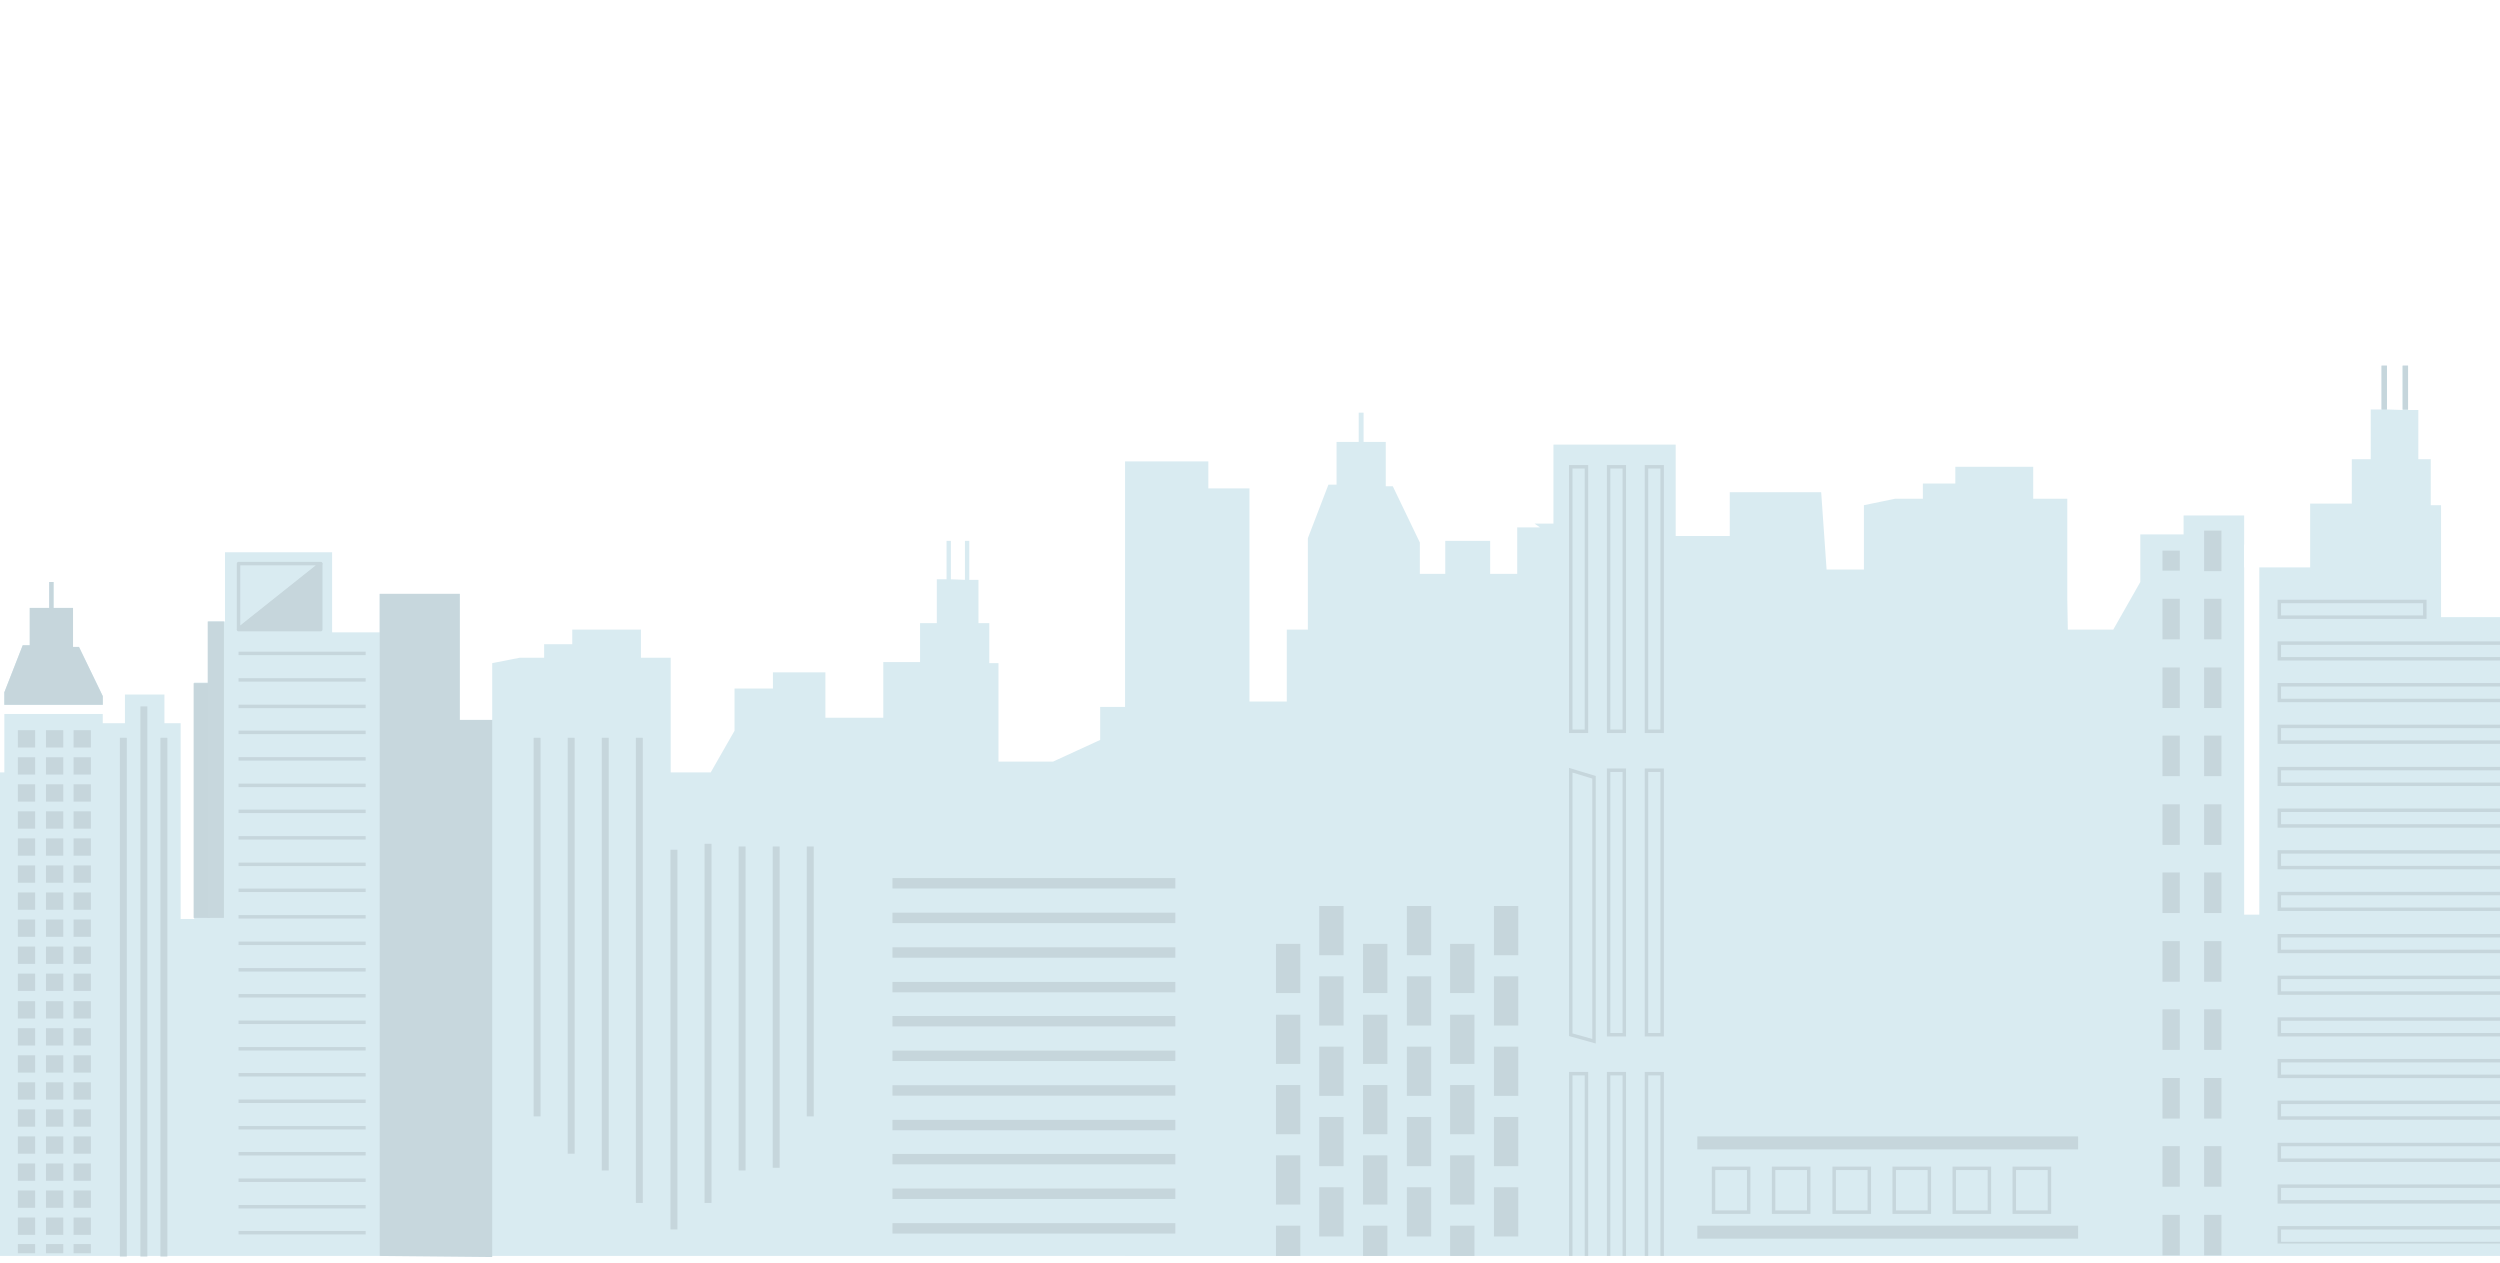 <?xml version="1.0" encoding="utf-8"?>
<!-- Generator: Adobe Illustrator 18.1.1, SVG Export Plug-In . SVG Version: 6.00 Build 0)  -->
<svg version="1.1" id="Layer_1" xmlns="http://www.w3.org/2000/svg" xmlns:xlink="http://www.w3.org/1999/xlink" x="0px" y="0px"
	 viewBox="0 0 462.2 233.5" style="enable-background:new 0 0 462.2 233.5;" xml:space="preserve">
<style type="text/css">
	.st0{clip-path:url(#SVGID_2_);fill:#FFFFFF;}
	.st1{clip-path:url(#SVGID_2_);fill:#D9EBF1;}
	.st2{clip-path:url(#SVGID_2_);}
	.st3{fill:#FFFFFF;}
	.st4{fill:#C6D6DC;}
	.st5{fill:#C7D7DD;}
	.st6{clip-path:url(#SVGID_4_);fill:none;stroke:#C6D6DC;stroke-width:0.642;stroke-miterlimit:10;}
	.st7{fill:none;stroke:#C6D6DC;stroke-width:1.926;stroke-miterlimit:10;}
	.st8{fill:#C6D6DC;stroke:#C6D6DC;stroke-width:0.642;stroke-linecap:round;stroke-linejoin:round;stroke-miterlimit:10;}
	.st9{fill:none;stroke:#C6D6DC;stroke-width:0.642;stroke-linejoin:round;stroke-miterlimit:10;}
	.st10{fill:none;stroke:#C6D6DC;stroke-width:0.642;stroke-miterlimit:10;}
	.st11{fill:none;stroke:#C6D6DC;stroke-width:1.284;stroke-miterlimit:10;}
	.st12{clip-path:url(#SVGID_6_);}
</style>
<g>
	<g>
		<defs>
			<rect id="SVGID_1_" x="0" y="1.1" width="462.2" height="231.1"/>
		</defs>
		<clipPath id="SVGID_2_">
			<use xlink:href="#SVGID_1_"  style="overflow:visible;"/>
		</clipPath>
		<rect x="-125" y="-38.7" class="st0" width="693.2" height="358.9"/>
		<polygon class="st1" points="223.4,85.3 223.4,90.3 231,90.3 231,135.6 237.9,135.6 237.9,116.4 241.8,116.4 241.8,99.5 
			245.6,89.6 247.1,89.6 247.1,81.7 251.2,81.7 251.2,76.3 252.1,76.3 252.1,81.7 256.2,81.7 256.2,89.9 257.5,89.9 262.5,100.3 
			262.5,106.1 267.2,106.1 267.2,100 275.5,100 275.5,106.1 280.5,106.1 280.5,97.5 284.7,97.5 283.7,96.8 287.2,96.8 287.2,82.2 
			309.8,82.2 309.8,99.1 319.8,99.1 319.8,91 336.7,91 337.7,105.3 344.6,105.3 344.6,93.4 350.4,92.2 355.5,92.2 355.5,89.4 
			361.5,89.4 361.5,86.3 375.9,86.3 375.9,92.2 382.2,92.2 382.2,110.7 382.3,116.4 390.7,116.4 395.7,107.6 395.7,98.8 403.7,98.8 
			403.7,95.3 413.3,95.3 414.9,95.3 414.9,104.9 427.1,104.9 427.1,93.1 434.8,93.1 434.8,84.9 438.3,84.9 438.3,75.7 440.3,75.7 
			440.3,67.6 441.3,67.6 441.3,75.7 444.2,75.8 444.2,67.6 445.2,67.6 445.2,75.8 445.2,75.8 447.1,75.8 447.1,84.9 449.4,84.9 
			449.4,93.4 451.3,93.4 451.3,114.1 462.8,114.1 472.8,109.5 472.8,102.6 482.8,102.6 482.8,109.5 493.1,109.5 493.1,125.2 
			496.6,125.2 496.6,119.5 501.2,116.6 501.6,101.4 515,101.4 515,271.5 208,271.5 208,85.3 		"/>
		<polygon class="st1" points="-15.3,115.6 -15.3,119.9 -8.6,119.9 -8.6,159.6 -2.5,159.6 -2.5,142.8 0.8,142.8 0.8,128 4.2,119.3 
			5.5,119.3 5.5,112.4 9.1,112.4 9.1,107.6 9.9,107.6 9.9,112.4 13.5,112.4 13.5,119.6 14.6,119.6 19,128.7 19,133.7 23.1,133.7 
			23.1,128.4 30.4,128.4 30.4,133.7 34.8,133.7 34.8,126.2 38.5,126.2 38.5,114.9 41.6,114.9 41.6,102.1 61.4,102.1 61.4,116.9 
			70.2,116.9 70.2,109.8 85,109.8 85,133.1 91,133.1 91,122.6 96.1,121.6 100.6,121.6 100.6,119.1 105.8,119.1 105.8,116.4 
			118.5,116.4 118.5,121.6 124,121.6 124,137.8 124,142.8 131.4,142.8 135.8,135.1 135.8,127.3 142.9,127.3 142.9,124.3 
			151.3,124.3 152.6,124.3 152.6,132.7 163.3,132.7 163.3,122.4 170.1,122.4 170.1,115.2 173.2,115.2 173.2,107.1 175,107.1 
			175,100 175.8,100 175.8,107.1 178.4,107.2 178.4,100 179.2,100 179.2,107.2 179.2,107.2 180.9,107.2 180.9,115.2 182.9,115.2 
			182.9,122.6 184.6,122.6 184.6,140.8 194.7,140.8 203.4,136.8 203.4,130.7 212.2,130.7 212.2,136.8 221.3,136.8 221.3,150.6 
			224.3,150.6 224.3,145.5 228.3,143 228.7,129.7 240.5,129.7 240.5,278.8 -28.8,278.8 -28.8,115.6 		"/>
		<g class="st2">
			<rect x="-2.2" y="130.3" class="st3" width="22.3" height="1.7"/>
			<rect x="33.4" y="57.2" class="st3" width="2.5" height="112.7"/>
			<rect x="414.9" y="100.7" class="st3" width="2.8" height="68.4"/>
		</g>
	</g>
	<rect x="407.5" y="98.1" class="st4" width="3.2" height="7.5"/>
	<rect x="407.5" y="110.7" class="st4" width="3.2" height="7.5"/>
	<rect x="407.5" y="123.4" class="st4" width="3.2" height="7.5"/>
	<rect x="407.5" y="136" class="st4" width="3.2" height="7.5"/>
	<rect x="407.5" y="148.7" class="st4" width="3.2" height="7.5"/>
	<rect x="407.5" y="161.3" class="st4" width="3.2" height="7.5"/>
	<rect x="407.5" y="174" class="st4" width="3.2" height="7.5"/>
	<rect x="407.5" y="186.6" class="st4" width="3.2" height="7.5"/>
	<rect x="407.5" y="199.3" class="st4" width="3.2" height="7.5"/>
	<rect x="407.5" y="211.9" class="st4" width="3.2" height="7.5"/>
	<rect x="407.5" y="224.6" class="st4" width="3.2" height="7.5"/>
	<rect x="399.8" y="101.8" class="st4" width="3.2" height="3.7"/>
	<rect x="399.8" y="110.7" class="st4" width="3.2" height="7.5"/>
	<rect x="399.8" y="123.4" class="st4" width="3.2" height="7.5"/>
	<rect x="399.8" y="136" class="st4" width="3.2" height="7.5"/>
	<rect x="399.8" y="148.7" class="st4" width="3.2" height="7.5"/>
	<rect x="399.8" y="161.3" class="st4" width="3.2" height="7.5"/>
	<rect x="399.8" y="174" class="st4" width="3.2" height="7.5"/>
	<rect x="399.8" y="186.6" class="st5" width="3.2" height="7.5"/>
	<rect x="399.8" y="199.3" class="st4" width="3.2" height="7.5"/>
	<rect x="399.8" y="211.9" class="st4" width="3.2" height="7.5"/>
	<rect x="399.8" y="224.6" class="st4" width="3.2" height="7.5"/>
	<g>
		<defs>
			<rect id="SVGID_3_" x="419.4" y="109" width="42.9" height="120.9"/>
		</defs>
		<clipPath id="SVGID_4_">
			<use xlink:href="#SVGID_3_"  style="overflow:visible;"/>
		</clipPath>
		<rect x="421.4" y="111.2" class="st6" width="26.9" height="2.9"/>
		<rect x="421.4" y="118.9" class="st6" width="44.8" height="2.9"/>
		<rect x="421.4" y="126.6" class="st6" width="44.8" height="2.9"/>
		<rect x="421.4" y="134.3" class="st6" width="44.8" height="2.9"/>
		<rect x="421.4" y="142.1" class="st6" width="44.8" height="2.9"/>
		<rect x="421.4" y="149.8" class="st6" width="44.8" height="2.9"/>
		<rect x="421.4" y="157.5" class="st6" width="44.8" height="2.9"/>
		<rect x="421.4" y="165.2" class="st6" width="44.8" height="2.9"/>
		<rect x="421.4" y="173" class="st6" width="44.8" height="2.9"/>
		<rect x="421.4" y="180.7" class="st6" width="44.8" height="2.9"/>
		<rect x="421.4" y="188.4" class="st6" width="44.8" height="2.9"/>
		<rect x="421.4" y="196.1" class="st6" width="44.8" height="2.9"/>
		<rect x="421.4" y="203.8" class="st6" width="44.8" height="2.9"/>
		<rect x="421.4" y="211.6" class="st6" width="44.8" height="2.9"/>
		<rect x="421.4" y="219.3" class="st6" width="44.8" height="2.9"/>
		<rect x="421.4" y="227" class="st6" width="44.8" height="2.9"/>
	</g>
	<polygon class="st4" points="0.8,130.3 19,130.3 19,128.7 14.6,119.6 13.5,119.6 13.5,112.4 9.9,112.4 9.9,107.6 9.1,107.6 
		9.1,112.4 5.5,112.4 5.5,119.3 4.2,119.3 0.8,128 	"/>
	<rect x="440.3" y="67.6" class="st4" width="1" height="8.1"/>
	<rect x="444.2" y="67.6" class="st4" width="1" height="8.1"/>
	<g>
		<line class="st7" x1="165" y1="163.3" x2="217.3" y2="163.3"/>
		<line class="st7" x1="165" y1="169.7" x2="217.3" y2="169.7"/>
		<line class="st7" x1="165" y1="176.1" x2="217.3" y2="176.1"/>
		<line class="st7" x1="165" y1="182.5" x2="217.3" y2="182.5"/>
		<line class="st7" x1="165" y1="188.8" x2="217.3" y2="188.8"/>
		<line class="st7" x1="165" y1="195.2" x2="217.3" y2="195.2"/>
		<line class="st7" x1="165" y1="201.6" x2="217.3" y2="201.6"/>
		<line class="st7" x1="165" y1="208" x2="217.3" y2="208"/>
		<line class="st7" x1="165" y1="214.3" x2="217.3" y2="214.3"/>
		<line class="st7" x1="165" y1="220.7" x2="217.3" y2="220.7"/>
		<line class="st7" x1="165" y1="227.1" x2="217.3" y2="227.1"/>
	</g>
	<rect x="35.8" y="126.3" class="st4" width="3" height="43.4"/>
	<rect x="38.4" y="114.9" class="st5" width="3" height="54.8"/>
	<g>
		<polygon class="st8" points="44.1,116.4 59.3,116.4 59.3,104.3 		"/>
		<polygon class="st9" points="59.3,104.2 44.1,104.2 44.1,116.3 		"/>
	</g>
	<line class="st10" x1="67.6" y1="120.8" x2="44.1" y2="120.8"/>
	<line class="st10" x1="67.6" y1="125.7" x2="44.1" y2="125.7"/>
	<line class="st10" x1="67.6" y1="130.6" x2="44.1" y2="130.6"/>
	<line class="st10" x1="67.6" y1="135.4" x2="44.1" y2="135.4"/>
	<line class="st10" x1="67.6" y1="140.3" x2="44.1" y2="140.3"/>
	<line class="st10" x1="67.6" y1="145.2" x2="44.1" y2="145.2"/>
	<line class="st10" x1="67.6" y1="150" x2="44.1" y2="150"/>
	<line class="st10" x1="67.6" y1="154.9" x2="44.1" y2="154.9"/>
	<line class="st10" x1="67.6" y1="159.8" x2="44.1" y2="159.8"/>
	<line class="st10" x1="67.6" y1="164.6" x2="44.1" y2="164.6"/>
	<line class="st10" x1="67.6" y1="169.5" x2="44.1" y2="169.5"/>
	<line class="st10" x1="67.6" y1="174.4" x2="44.1" y2="174.4"/>
	<line class="st10" x1="67.6" y1="179.3" x2="44.1" y2="179.3"/>
	<line class="st10" x1="67.6" y1="184.1" x2="44.1" y2="184.1"/>
	<line class="st10" x1="67.6" y1="189" x2="44.1" y2="189"/>
	<line class="st10" x1="67.6" y1="193.9" x2="44.1" y2="193.9"/>
	<line class="st10" x1="67.6" y1="198.7" x2="44.1" y2="198.7"/>
	<line class="st10" x1="67.6" y1="203.6" x2="44.1" y2="203.6"/>
	<line class="st10" x1="67.6" y1="208.5" x2="44.1" y2="208.5"/>
	<line class="st10" x1="67.6" y1="213.3" x2="44.1" y2="213.3"/>
	<line class="st10" x1="67.6" y1="218.2" x2="44.1" y2="218.2"/>
	<line class="st10" x1="67.6" y1="223.1" x2="44.1" y2="223.1"/>
	<line class="st10" x1="67.6" y1="227.9" x2="44.1" y2="227.9"/>
	<g>
		<line class="st11" x1="111.9" y1="136.4" x2="111.9" y2="216.4"/>
		<line class="st11" x1="105.6" y1="136.4" x2="105.6" y2="213.3"/>
		<line class="st11" x1="124.6" y1="157.1" x2="124.6" y2="227.3"/>
		<line class="st11" x1="118.2" y1="136.4" x2="118.2" y2="222.4"/>
		<line class="st11" x1="137.2" y1="156.5" x2="137.2" y2="216.4"/>
		<line class="st11" x1="130.9" y1="156" x2="130.9" y2="222.4"/>
		<line class="st11" x1="149.8" y1="156.5" x2="149.8" y2="206.4"/>
		<line class="st11" x1="143.5" y1="156.5" x2="143.5" y2="215.9"/>
		<line class="st11" x1="99.3" y1="136.4" x2="99.3" y2="206.4"/>
	</g>
	<rect x="3.3" y="135" class="st4" width="3.2" height="3.2"/>
	<rect x="8.5" y="135" class="st4" width="3.2" height="3.2"/>
	<rect x="13.6" y="135" class="st4" width="3.2" height="3.2"/>
	<rect x="3.3" y="140" class="st4" width="3.2" height="3.2"/>
	<rect x="8.5" y="140" class="st4" width="3.2" height="3.2"/>
	<rect x="13.6" y="140" class="st4" width="3.2" height="3.2"/>
	<rect x="3.3" y="145" class="st4" width="3.2" height="3.2"/>
	<rect x="8.5" y="145" class="st4" width="3.2" height="3.2"/>
	<rect x="13.6" y="145" class="st4" width="3.2" height="3.2"/>
	<rect x="3.3" y="150" class="st4" width="3.2" height="3.2"/>
	<rect x="8.5" y="150" class="st4" width="3.2" height="3.2"/>
	<rect x="13.6" y="150" class="st4" width="3.2" height="3.2"/>
	<rect x="3.3" y="155" class="st4" width="3.2" height="3.2"/>
	<rect x="8.5" y="155" class="st4" width="3.2" height="3.2"/>
	<rect x="13.6" y="155" class="st4" width="3.2" height="3.2"/>
	<rect x="3.3" y="160" class="st4" width="3.2" height="3.2"/>
	<rect x="8.5" y="160" class="st4" width="3.2" height="3.2"/>
	<rect x="13.6" y="160" class="st4" width="3.2" height="3.2"/>
	<rect x="3.3" y="165" class="st4" width="3.2" height="3.2"/>
	<rect x="8.5" y="165" class="st4" width="3.2" height="3.2"/>
	<rect x="13.6" y="165" class="st4" width="3.2" height="3.2"/>
	<rect x="3.3" y="170" class="st4" width="3.2" height="3.2"/>
	<rect x="8.5" y="170" class="st4" width="3.2" height="3.2"/>
	<rect x="13.6" y="170" class="st4" width="3.2" height="3.2"/>
	<rect x="3.3" y="175" class="st4" width="3.2" height="3.2"/>
	<rect x="8.5" y="175" class="st4" width="3.2" height="3.2"/>
	<rect x="13.6" y="175" class="st4" width="3.2" height="3.2"/>
	<rect x="3.3" y="180" class="st4" width="3.2" height="3.2"/>
	<rect x="8.5" y="180" class="st4" width="3.2" height="3.2"/>
	<rect x="13.6" y="180" class="st4" width="3.2" height="3.2"/>
	<rect x="3.3" y="185.1" class="st4" width="3.2" height="3.2"/>
	<rect x="8.5" y="185.1" class="st4" width="3.2" height="3.2"/>
	<rect x="13.6" y="185.1" class="st4" width="3.2" height="3.2"/>
	<rect x="3.3" y="190.1" class="st4" width="3.2" height="3.2"/>
	<rect x="8.5" y="190.1" class="st4" width="3.2" height="3.2"/>
	<rect x="13.6" y="190.1" class="st4" width="3.2" height="3.2"/>
	<rect x="3.3" y="195.1" class="st4" width="3.2" height="3.2"/>
	<rect x="8.5" y="195.1" class="st4" width="3.2" height="3.2"/>
	<rect x="13.6" y="195.1" class="st4" width="3.2" height="3.2"/>
	<rect x="3.3" y="200.1" class="st4" width="3.2" height="3.2"/>
	<rect x="8.5" y="200.1" class="st4" width="3.2" height="3.2"/>
	<rect x="13.6" y="200.1" class="st4" width="3.2" height="3.2"/>
	<rect x="3.3" y="205.1" class="st4" width="3.2" height="3.2"/>
	<rect x="8.5" y="205.1" class="st4" width="3.2" height="3.2"/>
	<rect x="13.6" y="205.1" class="st4" width="3.2" height="3.2"/>
	<rect x="3.3" y="210.1" class="st4" width="3.2" height="3.2"/>
	<rect x="8.5" y="210.1" class="st4" width="3.2" height="3.2"/>
	<rect x="13.6" y="210.1" class="st4" width="3.2" height="3.2"/>
	<rect x="3.3" y="215.1" class="st4" width="3.2" height="3.2"/>
	<rect x="8.5" y="215.1" class="st4" width="3.2" height="3.2"/>
	<rect x="13.6" y="215.1" class="st4" width="3.2" height="3.2"/>
	<rect x="3.3" y="220.1" class="st4" width="3.2" height="3.2"/>
	<rect x="8.5" y="220.1" class="st4" width="3.2" height="3.2"/>
	<rect x="13.6" y="220.1" class="st4" width="3.2" height="3.2"/>
	<rect x="3.3" y="225.1" class="st4" width="3.2" height="3.2"/>
	<rect x="8.5" y="225.1" class="st4" width="3.2" height="3.2"/>
	<rect x="13.6" y="225.1" class="st4" width="3.2" height="3.2"/>
	<rect x="3.3" y="230" class="st4" width="3.2" height="1.7"/>
	<rect x="8.5" y="230" class="st4" width="3.2" height="1.7"/>
	<rect x="13.6" y="230" class="st4" width="3.2" height="1.7"/>
	<line class="st11" x1="26.6" y1="130.6" x2="26.6" y2="232.3"/>
	<line class="st11" x1="30.3" y1="136.4" x2="30.3" y2="232.3"/>
	<line class="st11" x1="22.8" y1="136.4" x2="22.8" y2="232.3"/>
	<g>
		<defs>
			<rect id="SVGID_5_" x="287" y="71.5" width="23.1" height="160.7"/>
		</defs>
		<clipPath id="SVGID_6_">
			<use xlink:href="#SVGID_5_"  style="overflow:visible;"/>
		</clipPath>
		<g class="st12">
			<rect x="290.4" y="86.3" class="st10" width="2.9" height="48.9"/>
			<polygon class="st10" points="290.4,142.4 294.7,143.7 294.7,192.5 290.4,191.3 			"/>
			<rect x="290.4" y="198.5" class="st10" width="2.9" height="48.9"/>
		</g>
		<g class="st12">
			<rect x="297.4" y="86.3" class="st10" width="2.9" height="48.9"/>
			<rect x="297.4" y="142.4" class="st10" width="2.9" height="48.9"/>
			<rect x="297.4" y="198.5" class="st10" width="2.9" height="48.9"/>
		</g>
		<g class="st12">
			<rect x="304.4" y="86.3" class="st10" width="2.9" height="48.9"/>
			<rect x="304.4" y="142.4" class="st10" width="2.9" height="48.9"/>
			<rect x="304.4" y="198.5" class="st10" width="2.9" height="48.9"/>
		</g>
	</g>
	<g>
		<g>
			<rect x="276.2" y="219.5" class="st4" width="4.5" height="9.1"/>
			<rect x="276.2" y="206.5" class="st4" width="4.5" height="9.1"/>
			<rect x="276.2" y="193.5" class="st4" width="4.5" height="9.1"/>
			<rect x="276.2" y="180.5" class="st4" width="4.5" height="9.1"/>
			<rect x="276.2" y="167.5" class="st4" width="4.5" height="9.1"/>
		</g>
		<g>
			<rect x="268.1" y="226.6" class="st4" width="4.5" height="5.6"/>
			<rect x="268.1" y="213.6" class="st4" width="4.5" height="9.1"/>
			<rect x="268.1" y="200.6" class="st4" width="4.5" height="9.1"/>
			<rect x="268.1" y="187.6" class="st4" width="4.5" height="9.1"/>
			<rect x="268.1" y="174.5" class="st4" width="4.5" height="9.1"/>
		</g>
		<g>
			<rect x="260.1" y="219.5" class="st4" width="4.5" height="9.1"/>
			<rect x="260.1" y="206.5" class="st4" width="4.5" height="9.1"/>
			<rect x="260.1" y="193.5" class="st4" width="4.5" height="9.1"/>
			<rect x="260.1" y="180.5" class="st4" width="4.5" height="9.1"/>
			<rect x="260.1" y="167.5" class="st4" width="4.5" height="9.1"/>
		</g>
		<g>
			<rect x="252" y="226.6" class="st4" width="4.5" height="5.6"/>
			<rect x="252" y="213.6" class="st4" width="4.5" height="9.1"/>
			<rect x="252" y="200.6" class="st4" width="4.5" height="9.1"/>
			<rect x="252" y="187.6" class="st4" width="4.5" height="9.1"/>
			<rect x="252" y="174.5" class="st4" width="4.5" height="9.1"/>
		</g>
		<g>
			<rect x="243.9" y="219.5" class="st4" width="4.5" height="9.1"/>
			<rect x="243.9" y="206.5" class="st4" width="4.5" height="9.1"/>
			<rect x="243.9" y="193.5" class="st4" width="4.5" height="9.1"/>
			<rect x="243.9" y="180.5" class="st4" width="4.5" height="9.1"/>
			<rect x="243.9" y="167.5" class="st4" width="4.5" height="9.1"/>
		</g>
		<g>
			<rect x="235.9" y="226.6" class="st4" width="4.5" height="5.6"/>
			<rect x="235.9" y="213.6" class="st4" width="4.5" height="9.1"/>
			<rect x="235.9" y="200.6" class="st4" width="4.5" height="9.1"/>
			<rect x="235.9" y="187.6" class="st4" width="4.5" height="9.1"/>
			<rect x="235.9" y="174.5" class="st4" width="4.5" height="9.1"/>
		</g>
	</g>
	<g>
		<rect x="313.8" y="226.6" class="st4" width="70.4" height="2.4"/>
		<rect x="313.8" y="210.1" class="st4" width="70.4" height="2.4"/>
		<rect x="316.8" y="216" class="st10" width="6.5" height="8.1"/>
		<rect x="327.9" y="216" class="st10" width="6.5" height="8.1"/>
		<rect x="339.1" y="216" class="st10" width="6.5" height="8.1"/>
		<rect x="350.2" y="216" class="st10" width="6.5" height="8.1"/>
		<rect x="361.3" y="216" class="st10" width="6.5" height="8.1"/>
		<rect x="372.4" y="216" class="st10" width="6.5" height="8.1"/>
	</g>
	<polygon class="st5" points="70.2,232.2 70.2,109.8 85,109.8 85,133.1 91,133.1 91,232.4 	"/>
</g>
</svg>
